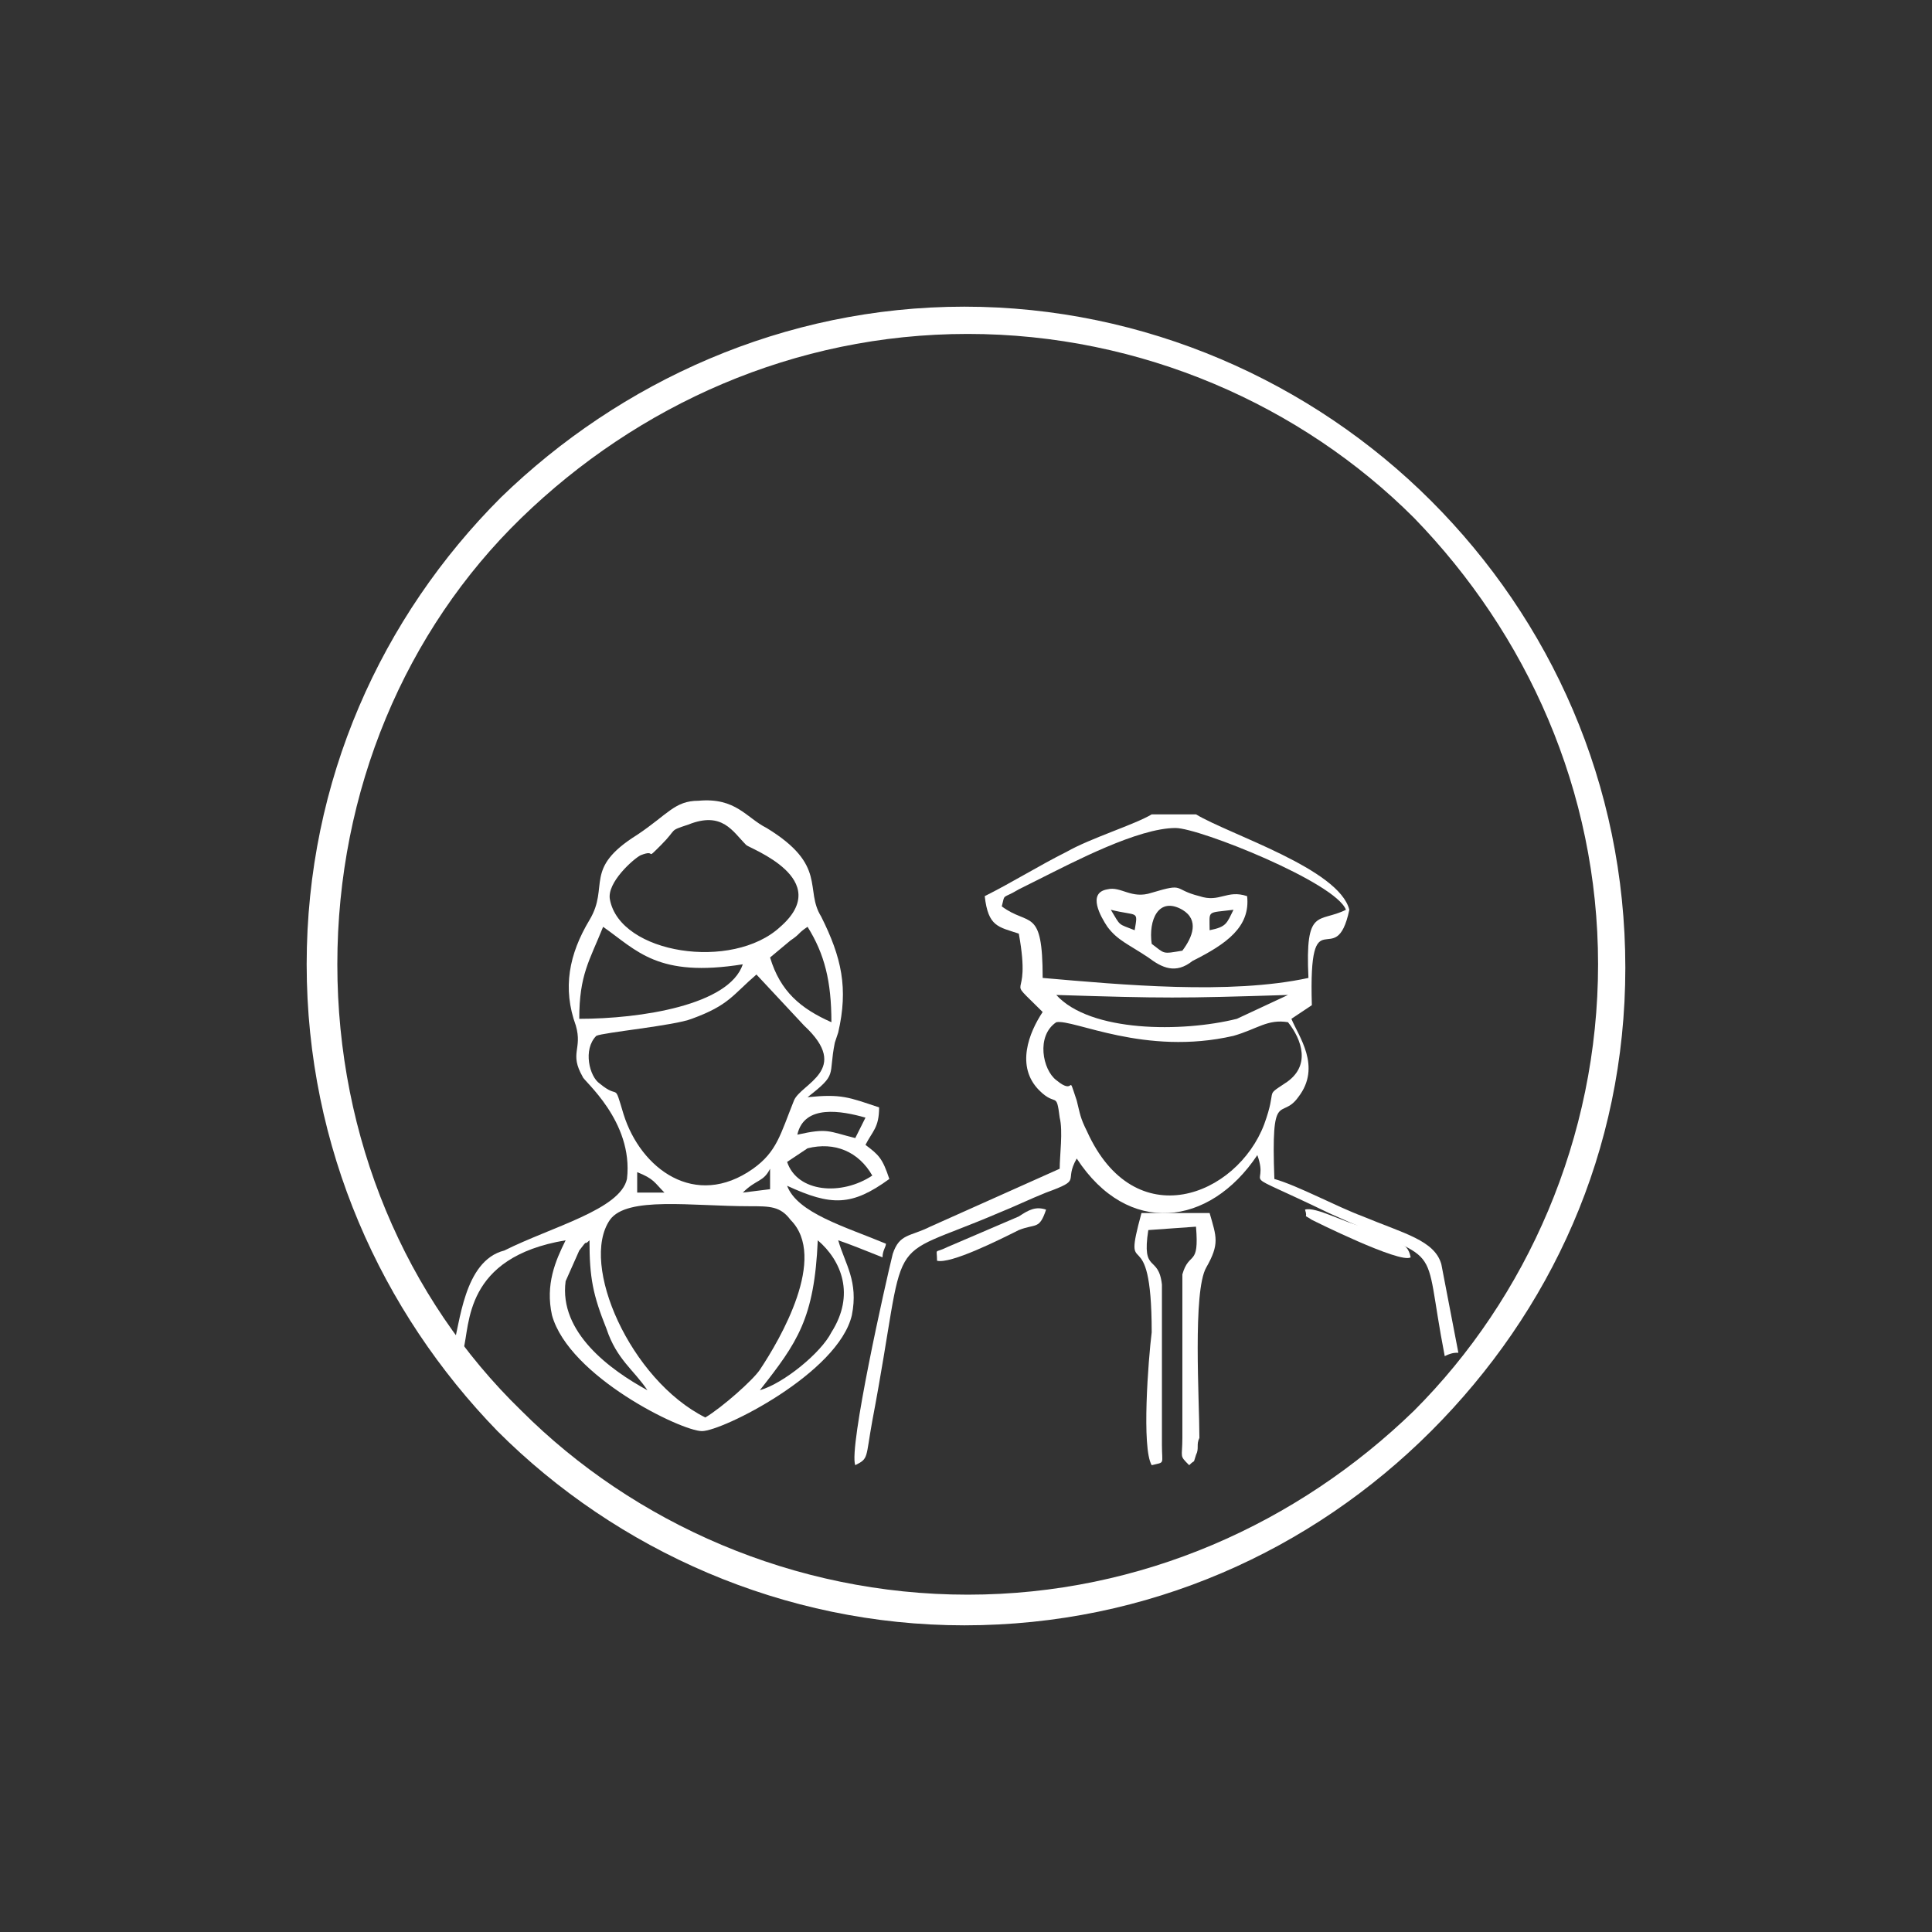 <?xml version="1.0" encoding="utf-8"?>
<!-- Generator: Adobe Illustrator 26.0.1, SVG Export Plug-In . SVG Version: 6.00 Build 0)  -->
<svg version="1.1" id="Layer_1" xmlns="http://www.w3.org/2000/svg" xmlns:xlink="http://www.w3.org/1999/xlink" x="0px" y="0px"
	 viewBox="0 0 56.7 56.7" style="enable-background:new 0 0 56.7 56.7;" xml:space="preserve">
<rect x="0" y="0" width="56.7" height="56.7" fill="#333333" stroke="none"/>
<style type="text/css">
	.st0{fill:#FFFFFF;}
</style>
<g>
	<path class="st0" d="M28.3,47.7c-5.3,0-10.2-2.2-13.7-5.7C11.2,38.5,9,33.7,9,28.3s2.2-10.2,5.7-13.7C18.2,11.2,23,9,28.3,9
		c5.3,0,10.2,2.2,13.7,5.7s5.7,8.3,5.7,13.7S45.5,38.5,42,42C38.5,45.5,33.7,47.7,28.3,47.7z M15.3,41.4c3.3,3.3,8,5.4,13.1,5.4
		c5.1,0,9.7-2.1,13.1-5.4c3.3-3.3,5.4-8,5.4-13.1s-2.1-9.7-5.4-13.1c-3.3-3.3-8-5.4-13.1-5.4c-5.1,0-9.7,2.1-13.1,5.4
		s-5.4,8-5.4,13.1S11.9,38.1,15.3,41.4z"/>
	<g>
		<path class="st0" d="M17.3,36.4c0,1.1,0.1,1.6,0.5,2.6c0.3,0.9,0.8,1.2,1.2,1.8c-1.1-0.6-2.6-1.7-2.4-3.2l0.4-0.9
			C17.3,36.3,17.1,36.6,17.3,36.4z M22.3,40.8c1.1-1.4,1.6-2.1,1.7-4.4c0.7,0.6,1.1,1.6,0.4,2.7C24.1,39.7,23,40.6,22.3,40.8z
			 M20.7,41.6c-2.2-1.1-3.7-4.5-2.8-5.8c0.5-0.7,2.4-0.4,4.1-0.4c0.6,0,0.9,0,1.2,0.4c1.1,1.1-0.3,3.5-0.9,4.4
			C22.1,40.5,21.2,41.3,20.7,41.6z M18.7,34.4c0.5,0.2,0.5,0.3,0.8,0.6l-0.8,0L18.7,34.4z M21.8,35c0.4-0.4,0.6-0.3,0.8-0.7l0,0.6
			L21.8,35z M23.1,34.1l0.6-0.4c0.8-0.2,1.5,0.1,1.9,0.8C24.7,35.1,23.4,35,23.1,34.1z M25.1,33.4c-0.8-0.2-0.8-0.3-1.7-0.1
			c0.2-0.9,1.3-0.7,2-0.5L25.1,33.4z M22.2,28.6l1.4,1.5c1.4,1.3-0.1,1.7-0.3,2.2c-0.4,1-0.5,1.5-1.2,2c-1.7,1.2-3.3,0-3.8-1.6
			c-0.3-1-0.1-0.4-0.7-0.9c-0.3-0.2-0.5-1-0.1-1.4c0.2-0.1,2.3-0.3,2.8-0.5C21.4,29.5,21.5,29.2,22.2,28.6z M23.2,27.6
			c0.3-0.2,0.2-0.2,0.5-0.4c0.5,0.8,0.7,1.6,0.7,2.8c-0.9-0.4-1.5-0.9-1.8-1.9L23.2,27.6z M17,29.9c0-1.3,0.3-1.7,0.7-2.7
			c1,0.7,1.6,1.5,4.1,1.1C21.4,29.5,18.8,29.9,17,29.9z M20.2,24.2c1-0.4,1.3,0.2,1.7,0.6c0.1,0.1,2.6,1,1,2.4
			c-1.4,1.3-4.7,0.8-5-0.8c-0.1-0.5,0.7-1.2,0.9-1.3c0.5-0.2,0.1,0.2,0.6-0.3C19.9,24.3,19.6,24.4,20.2,24.2z M13.6,39.6
			c0.2-0.7,0-2.7,3-3.2c-0.3,0.6-0.6,1.3-0.4,2.2c0.5,1.8,3.8,3.4,4.4,3.4c0.6,0,4-1.7,4.4-3.4c0.2-1-0.2-1.5-0.4-2.2
			c0.3,0.1,0.8,0.3,1.3,0.5c0-0.2,0.1-0.3,0.1-0.4c-1.2-0.5-2.6-0.9-2.9-1.7c1.3,0.6,1.9,0.6,3-0.2c-0.2-0.6-0.3-0.7-0.7-1
			c0.2-0.4,0.4-0.5,0.4-1.1c-0.9-0.3-1.1-0.4-2.1-0.3c0.9-0.7,0.6-0.6,0.8-1.6l0.1-0.3c0.3-1.3,0.1-2.2-0.5-3.4
			c-0.5-0.8,0.2-1.5-1.6-2.6c-0.6-0.3-0.9-0.9-2-0.8c-0.7,0-0.9,0.4-1.8,1c-1.6,1-0.8,1.5-1.4,2.5c-0.6,1-0.8,2-0.4,3.1
			c0.2,0.7-0.2,0.8,0.2,1.5c0,0.1,1.5,1.3,1.3,3c-0.2,0.9-2.2,1.4-3.6,2.1c-1.2,0.3-1.3,2.2-1.5,2.8C13.3,39.6,13.5,39.6,13.6,39.6z
			"/>
		<path class="st0" d="M31,30c0.5-0.1,2.6,1,5.2,0.4c0.7-0.2,1-0.5,1.6-0.4c0.4,0.5,0.7,1.3-0.1,1.8c-0.6,0.4-0.2,0.1-0.6,1.2
			c-0.8,2.1-3.8,3.3-5.2,0.2c-0.2-0.4-0.2-0.5-0.3-0.9c-0.3-0.9,0-0.1-0.6-0.6C30.6,31.4,30.4,30.4,31,30z M31,29.2
			c3.2,0.1,3.6,0.1,6.8,0l-1.5,0.7C34.7,30.3,32,30.3,31,29.2z M29.4,26.6c0.1-0.4,0-0.2,0.5-0.5c0.2-0.1,0.4-0.2,0.6-0.3
			c1-0.5,2.9-1.5,4-1.5c0.7,0,4.7,1.6,5,2.4c-0.8,0.4-1.2-0.1-1.1,2c-2.3,0.5-5.5,0.2-7.8,0C30.6,26.6,30.2,27.2,29.4,26.6z
			 M35.1,23.9h-1.3c-0.5,0.3-1.8,0.7-2.5,1.1c-0.8,0.4-1.6,0.9-2.4,1.3c0.1,0.9,0.4,0.9,1,1.1c0.4,2.2-0.5,1.1,0.7,2.3
			c-0.4,0.6-0.8,1.6-0.1,2.3c0.5,0.5,0.5,0,0.6,0.8c0.1,0.4,0,1.1,0,1.5l-3.8,1.7c-0.6,0.3-0.9,0.2-1.1,0.8
			c-0.2,0.8-1.3,5.7-1.1,6.2c0.4-0.2,0.3-0.2,0.5-1.3c1.1-5.8,0.2-4.6,3.7-6.1c0.5-0.2,0.9-0.4,1.4-0.6c1.1-0.4,0.5-0.3,0.9-1
			c1.5,2.3,3.9,2,5.3-0.1c0.4,1.1-0.8,0.3,2.1,1.7c3.5,1.6,2.7,0.6,3.4,4.2c0.2-0.1,0.3-0.1,0.4-0.1l-0.5-2.6
			c-0.2-0.7-1.1-0.9-2.3-1.4c-0.8-0.3-1.9-0.9-2.6-1.1c-0.1-2.7,0.2-1.7,0.7-2.4c0.7-0.9,0-1.8-0.2-2.3l0.6-0.4
			c-0.1-3.3,0.7-0.9,1.1-2.8C39.3,25.5,36.1,24.5,35.1,23.9z"/>
		<path class="st0" d="M33.8,43c0.4-0.1,0.3,0,0.3-0.6l0-4.7c-0.1-0.9-0.6-0.3-0.4-1.6l1.4-0.1c0.1,1.2-0.2,0.7-0.4,1.4l0,4.8
			c0,0.6-0.1,0.5,0.2,0.8c0.2-0.2,0.1,0,0.2-0.3c0.1-0.2,0-0.3,0.1-0.5c0-1.1-0.2-4.3,0.2-5c0.4-0.7,0.3-0.9,0.1-1.6l-2,0
			c-0.6,2.2,0.3,0,0.3,3.5C33.7,39.9,33.5,42.5,33.8,43z"/>
		<path class="st0" d="M33.8,27.7c-0.1-0.7,0.2-1.4,0.9-1c0.5,0.3,0.3,0.8,0,1.2C34.1,28,34.2,28,33.8,27.7z M33.3,27.3
			c-0.5-0.2-0.4-0.1-0.7-0.6C33.4,26.9,33.4,26.7,33.3,27.3z M35.5,27.3c0-0.6-0.1-0.5,0.7-0.6C36,27.1,36,27.2,35.5,27.3z
			 M33.7,28.1c0.4,0.3,0.8,0.5,1.3,0.1c1-0.5,1.7-1,1.6-1.9c-0.6-0.2-0.8,0.2-1.4,0c-0.8-0.2-0.4-0.4-1.4-0.1
			c-0.6,0.2-0.9-0.2-1.3-0.1c-0.6,0.1-0.2,0.8,0,1.1C32.8,27.6,33.1,27.7,33.7,28.1z"/>
		<path class="st0" d="M27.5,37c0.4,0.1,1.8-0.6,2.4-0.9c0.5-0.2,0.6,0,0.8-0.6c-0.3-0.1-0.5,0-0.8,0.2l-2.1,0.9
			C27.4,36.8,27.5,36.6,27.5,37L27.5,37z"/>
		<path class="st0" d="M38.3,35.5c0.1,0.3-0.1,0.1,0.2,0.3c0,0,2.6,1.3,2.9,1.1c-0.1-0.5-0.4-0.4-1.4-0.9
			C39.5,35.9,38.6,35.4,38.3,35.5z"/>
	</g>
</g>
</svg>
